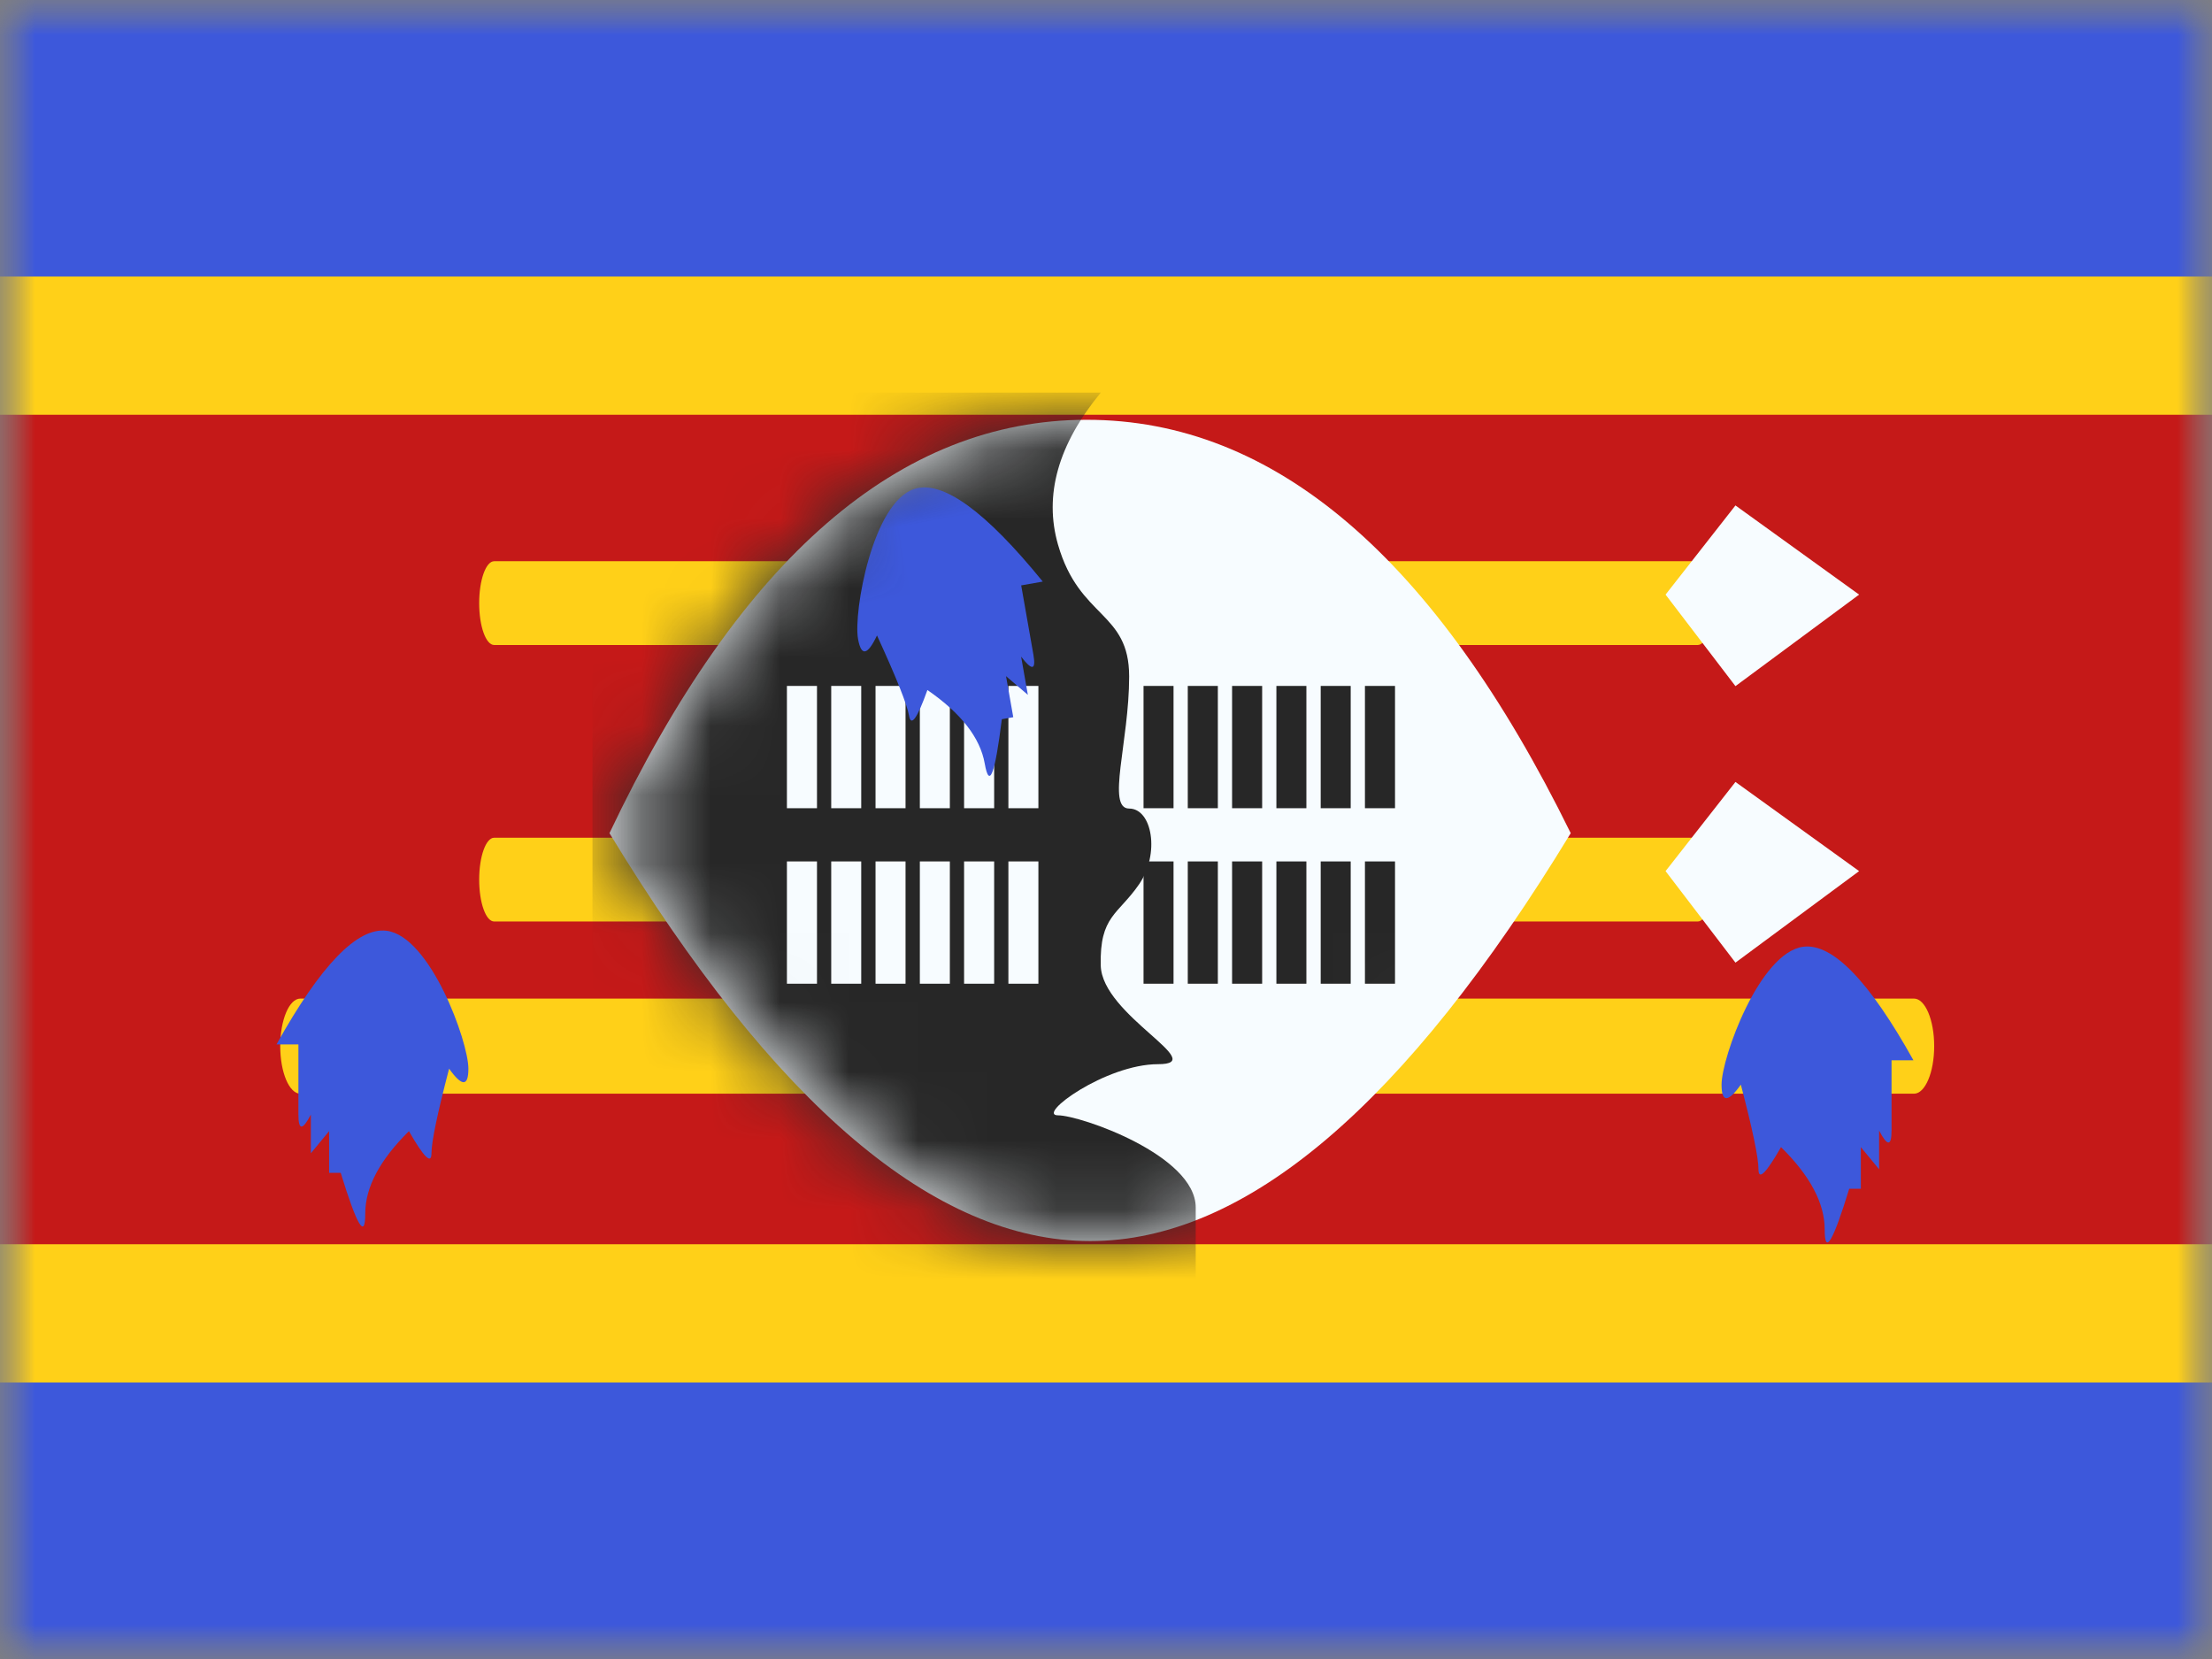 <svg xmlns="http://www.w3.org/2000/svg" xmlns:xlink="http://www.w3.org/1999/xlink" width="32" height="24" viewBox="0 0 32 24">
  <rect x="0" y="0" width="32" height="24" fill="#808080" stroke="none"/>
  <defs>
    <rect id="a" width="32" height="24"/>
    <rect id="c" width="32" height="24"/>
    <path id="e" d="M0.039,6.053 C1.933,2.066 4.235,0.073 6.944,0.073 C9.654,0.073 11.987,2.066 13.945,6.053 C11.554,9.987 9.237,11.954 6.992,11.954 C4.747,11.954 2.43,9.987 0.039,6.053 Z"/>
  </defs>
  <g fill="none" fill-rule="evenodd">
    <mask id="b" fill="white">
      <use xlink:href="#a"/>
    </mask>
    <g mask="url(#b)">
      <mask id="d" fill="white">
        <use xlink:href="#c"/>
      </mask>
      <g mask="url(#d)">
        <polygon fill="#3D58DB" points="0 0 32 0 32 24 0 24"/>
        <path fill="#C51918" stroke="#FFD018" stroke-width="2" d="M-1,5 L33,5 L33,19 L-1,19 L-1,5 Z"/>
        <g transform="translate(4 4)">
          <g transform="translate(.054 .846)">
            <g transform="translate(2.878 .8)">
              <path fill="#FFD018" fill-rule="nonzero" d="M0.217,3.685 C0.097,3.685 0,3.414 0,3.079 C0,2.745 0.097,2.473 0.217,2.473 L17.628,2.473 C17.748,2.473 17.845,2.745 17.845,3.079 C17.845,3.414 17.748,3.685 17.628,3.685 L0.217,3.685 Z"/>
              <polygon fill="#F7FCFF" points="17.163 2.956 18.174 1.666 19.963 2.956 18.174 4.28"/>
            </g>
            <g transform="translate(2.878 4.8)">
              <path fill="#FFD018" fill-rule="nonzero" d="M0.217,3.685 C0.097,3.685 0,3.414 0,3.079 C0,2.745 0.097,2.473 0.217,2.473 L17.628,2.473 C17.748,2.473 17.845,2.745 17.845,3.079 C17.845,3.414 17.748,3.685 17.628,3.685 L0.217,3.685 Z"/>
              <polygon fill="#F7FCFF" points="17.163 2.956 18.174 1.666 19.963 2.956 18.174 4.28"/>
            </g>
            <path fill="#FFD018" fill-rule="nonzero" d="M0.291,1.976 C0.13,1.976 0,1.668 0,1.288 C0,0.908 0.13,0.6 0.291,0.6 L23.635,0.6 C23.796,0.6 23.927,0.908 23.927,1.288 C23.927,1.668 23.796,1.976 23.635,1.976 L0.291,1.976 Z" transform="translate(0 9)"/>
          </g>
          <g transform="translate(4.778 2)">
            <mask id="f" fill="white">
              <use xlink:href="#e"/>
            </mask>
            <use fill="#F7FCFF" xlink:href="#e"/>
            <path fill="#272727" d="M7.146,-0.32 C6.528,0.431 6.322,1.164 6.528,1.88 C6.837,2.954 7.557,2.841 7.557,3.787 C7.557,4.732 7.224,5.697 7.557,5.697 C7.89,5.697 8.005,6.349 7.701,6.792 C7.397,7.234 7.128,7.248 7.146,7.968 C7.164,8.688 8.738,9.395 7.976,9.395 C7.213,9.395 6.208,10.135 6.528,10.135 C6.848,10.135 8.52,10.712 8.52,11.469 C8.52,11.973 8.52,12.427 8.52,12.831 L-0.207,12.831 L-0.207,-0.32 L7.146,-0.32 Z" mask="url(#f)"/>
            <path fill="#F7FCFF" d="M2.606,3.923 L3.041,3.923 L3.041,5.692 L2.606,5.692 L2.606,3.923 Z M3.888,3.923 L4.322,3.923 L4.322,5.692 L3.888,5.692 L3.888,3.923 Z M3.247,3.923 L3.681,3.923 L3.681,5.692 L3.247,5.692 L3.247,3.923 Z M4.529,3.923 L4.963,3.923 L4.963,5.692 L4.529,5.692 L4.529,3.923 Z M5.169,3.923 L5.604,3.923 L5.604,5.692 L5.169,5.692 L5.169,3.923 Z M5.81,3.923 L6.244,3.923 L6.244,5.692 L5.81,5.692 L5.81,3.923 Z M2.606,6.462 L3.041,6.462 L3.041,8.231 L2.606,8.231 L2.606,6.462 Z M3.888,6.462 L4.322,6.462 L4.322,8.231 L3.888,8.231 L3.888,6.462 Z M3.247,6.462 L3.681,6.462 L3.681,8.231 L3.247,8.231 L3.247,6.462 Z M4.529,6.462 L4.963,6.462 L4.963,8.231 L4.529,8.231 L4.529,6.462 Z M5.169,6.462 L5.604,6.462 L5.604,8.231 L5.169,8.231 L5.169,6.462 Z M5.81,6.462 L6.244,6.462 L6.244,8.231 L5.81,8.231 L5.81,6.462 Z" mask="url(#f)"/>
            <path fill="#272727" d="M7.765,3.923 L8.199,3.923 L8.199,5.692 L7.765,5.692 L7.765,3.923 Z M9.046,3.923 L9.481,3.923 L9.481,5.692 L9.046,5.692 L9.046,3.923 Z M8.405,3.923 L8.84,3.923 L8.84,5.692 L8.405,5.692 L8.405,3.923 Z M9.687,3.923 L10.121,3.923 L10.121,5.692 L9.687,5.692 L9.687,3.923 Z M10.328,3.923 L10.762,3.923 L10.762,5.692 L10.328,5.692 L10.328,3.923 Z M10.968,3.923 L11.403,3.923 L11.403,5.692 L10.968,5.692 L10.968,3.923 Z M7.765,6.462 L8.199,6.462 L8.199,8.231 L7.765,8.231 L7.765,6.462 Z M9.046,6.462 L9.481,6.462 L9.481,8.231 L9.046,8.231 L9.046,6.462 Z M8.405,6.462 L8.84,6.462 L8.84,8.231 L8.405,8.231 L8.405,6.462 Z M9.687,6.462 L10.121,6.462 L10.121,8.231 L9.687,8.231 L9.687,6.462 Z M10.328,6.462 L10.762,6.462 L10.762,8.231 L10.328,8.231 L10.328,6.462 Z M10.968,6.462 L11.403,6.462 L11.403,8.231 L10.968,8.231 L10.968,6.462 Z" mask="url(#f)"/>
            <path fill="#3D58DB" d="M4.821,1.004 C4.189,1.084 3.638,2.607 3.638,2.998 C3.638,3.26 3.731,3.26 3.917,2.998 C4.087,3.648 4.172,4.056 4.172,4.223 C4.172,4.389 4.281,4.283 4.498,3.902 C4.919,4.317 5.13,4.714 5.13,5.094 C5.13,5.473 5.248,5.277 5.485,4.505 C5.597,4.505 5.653,4.505 5.653,4.505 C5.653,4.505 5.653,4.304 5.653,3.902 L5.917,4.223 L5.917,3.662 C6.037,3.894 6.097,3.894 6.097,3.662 C6.097,3.431 6.097,3.251 6.097,3.121 L6.097,2.647 L6.414,2.647 C5.774,1.498 5.243,0.95 4.821,1.004 Z" mask="url(#f)" transform="rotate(-10 5.026 3.14)"/>
          </g>
          <path fill="#3D58DB" d="M22.088,9.696 C21.456,9.776 20.905,11.299 20.905,11.691 C20.905,11.952 20.998,11.952 21.184,11.691 C21.354,12.34 21.439,12.748 21.439,12.915 C21.439,13.082 21.548,12.975 21.765,12.595 C22.186,13.009 22.397,13.407 22.397,13.786 C22.397,14.166 22.515,13.969 22.752,13.197 C22.864,13.197 22.92,13.197 22.92,13.197 C22.92,13.197 22.92,12.996 22.92,12.595 L23.184,12.915 L23.184,12.355 C23.304,12.586 23.364,12.586 23.364,12.355 C23.364,12.123 23.364,11.943 23.364,11.814 L23.364,11.339 L23.681,11.339 C23.041,10.19 22.51,9.643 22.088,9.696 Z"/>
          <path fill="#3D58DB" d="M1.183,9.465 C0.551,9.545 1.25843469e-17,11.068 0,11.46 C0,11.721 0.093,11.721 0.279,11.46 C0.449,12.11 0.534,12.518 0.534,12.684 C0.534,12.851 0.643,12.744 0.86,12.364 C1.281,12.779 1.492,13.176 1.492,13.555 C1.492,13.935 1.61,13.739 1.847,12.967 C1.959,12.967 2.015,12.967 2.015,12.967 C2.015,12.967 2.015,12.766 2.015,12.364 L2.279,12.684 L2.279,12.124 C2.399,12.355 2.459,12.355 2.459,12.124 C2.459,11.892 2.459,11.712 2.459,11.583 L2.459,11.109 L2.776,11.109 C2.136,9.96 1.605,9.412 1.183,9.465 Z" transform="matrix(-1 0 0 1 2.776 0)"/>
        </g>
      </g>
    </g>
  </g>
</svg>
